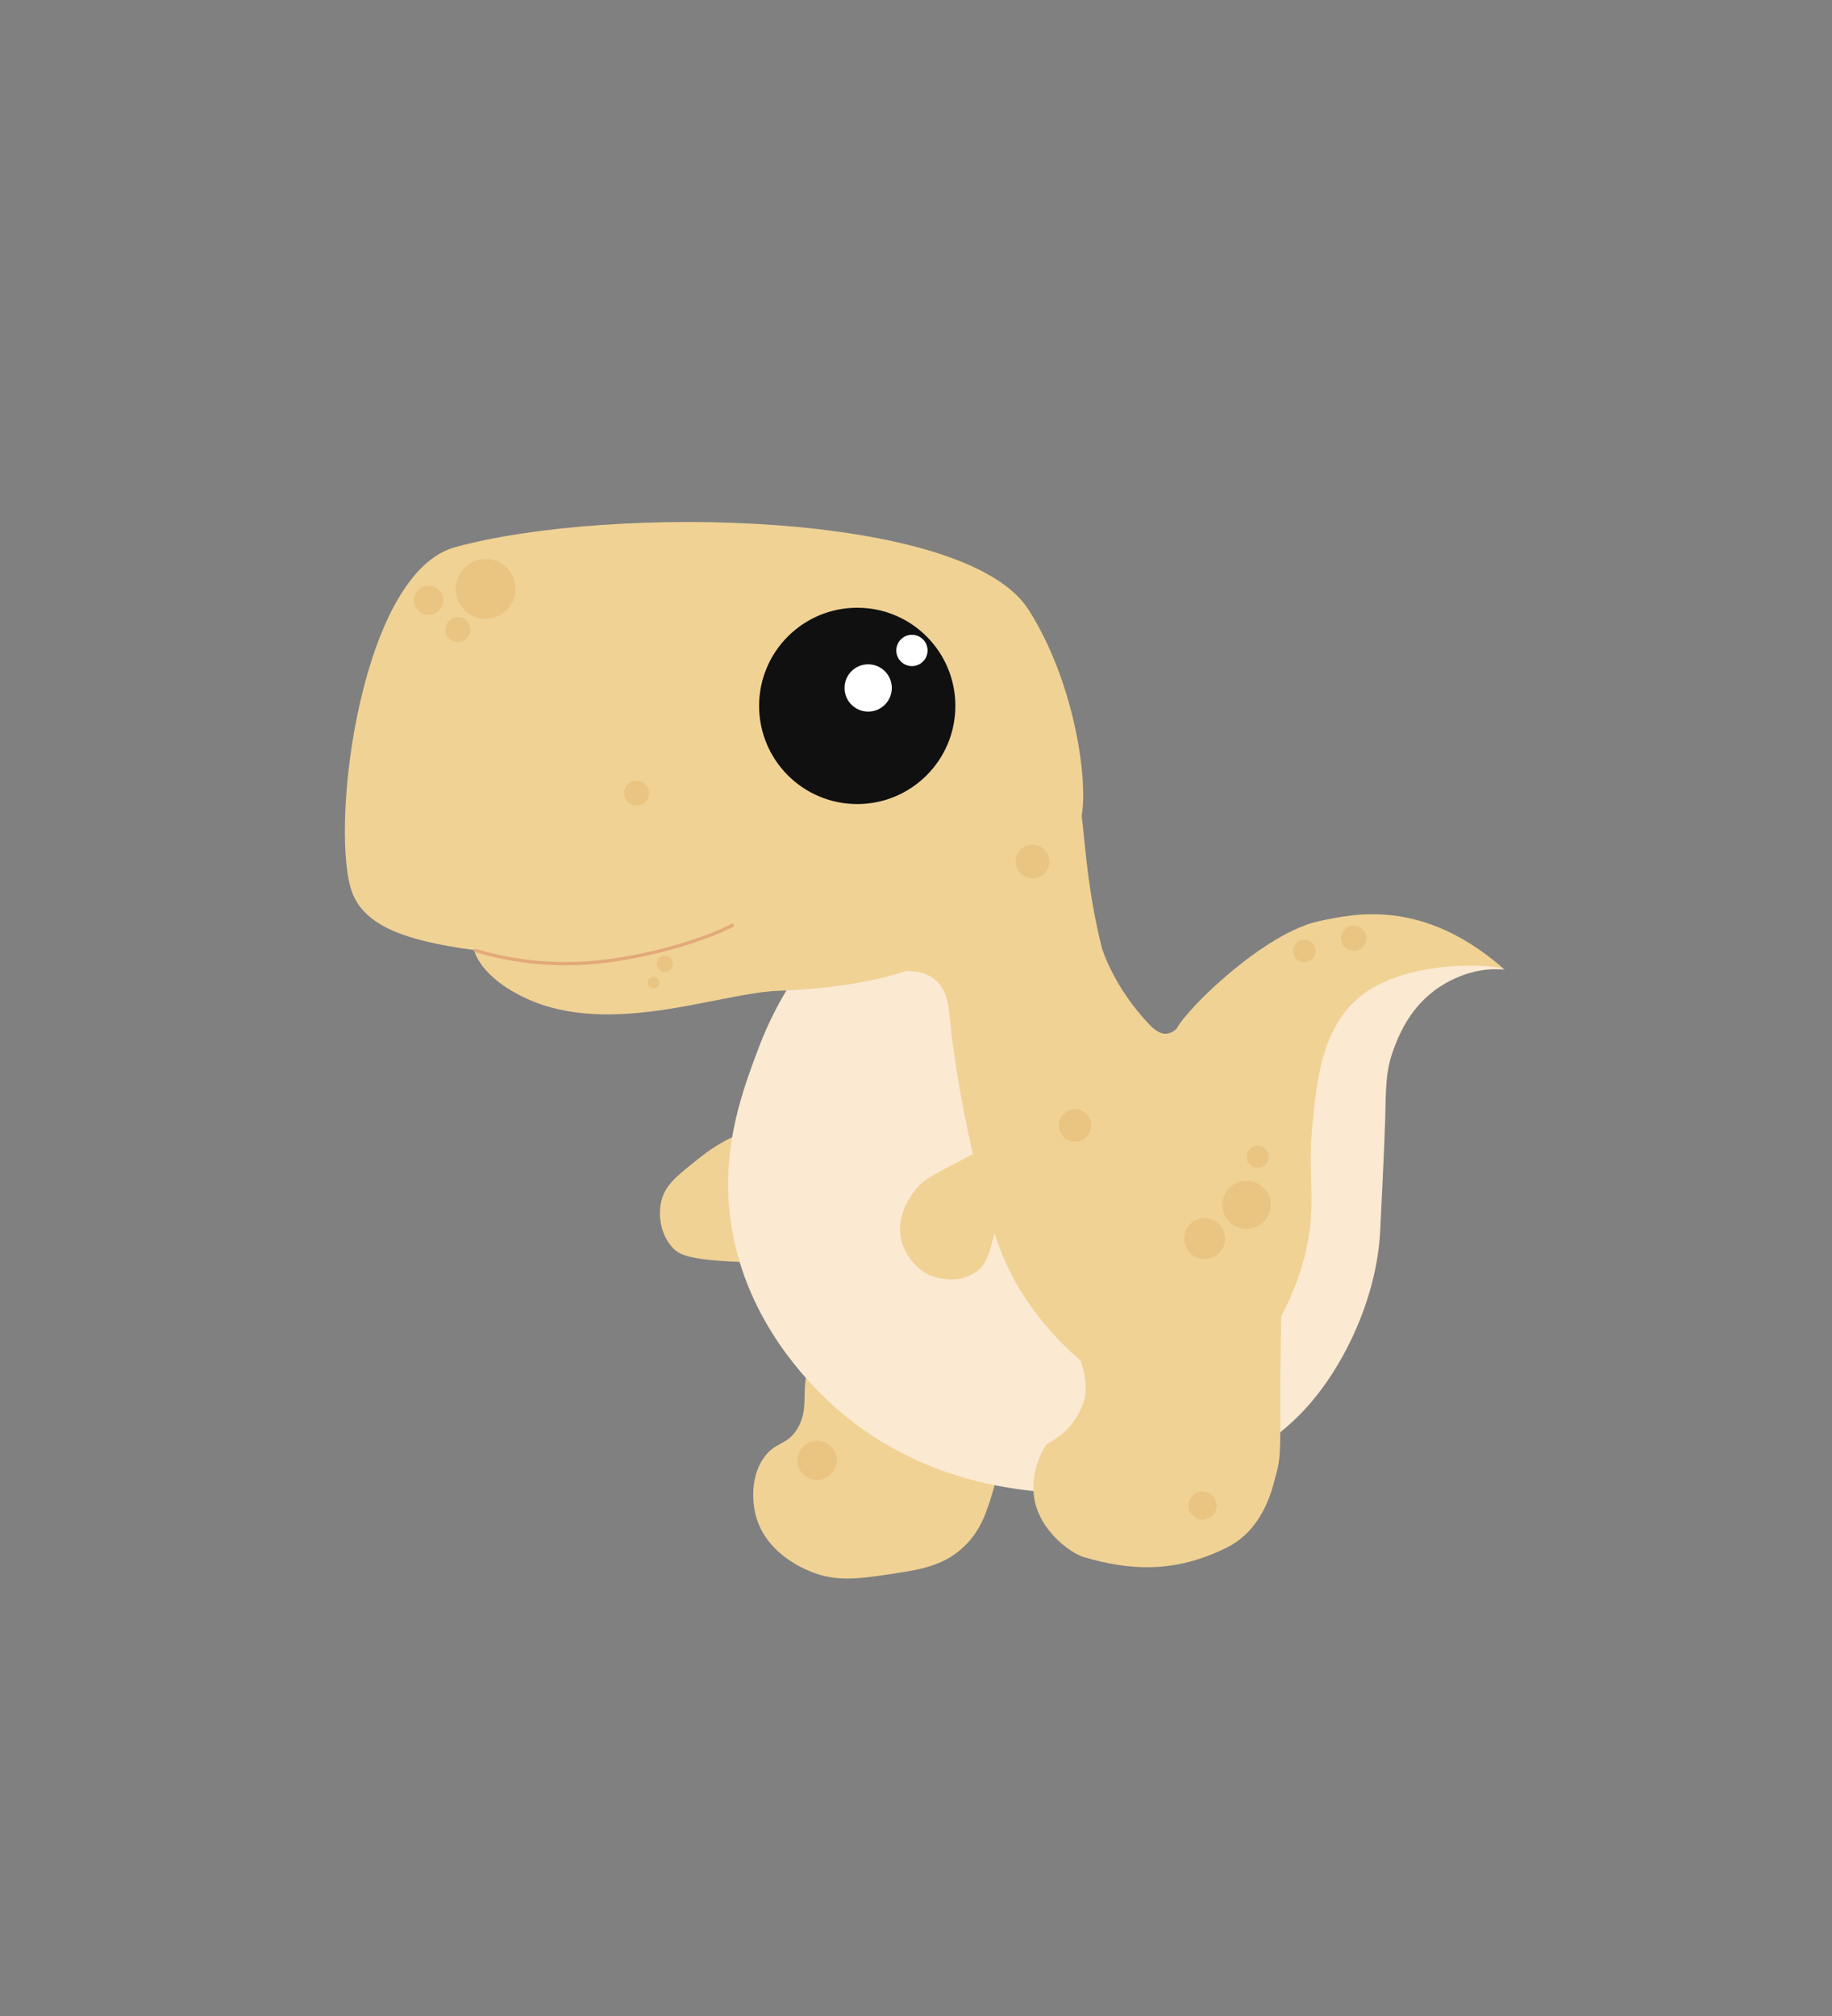 <?xml version="1.0" encoding="UTF-8"?>
<svg id="Layer_1" data-name="Layer 1" xmlns="http://www.w3.org/2000/svg" viewBox="0 0 561.01 617.13">
  <rect x="0" y="0" width="561.01" height="617.13" fill="#808080" stroke="none"/>
  <defs>
    <style>
      .cls-1 {
        fill: #eac481;
      }

      .cls-2 {
        fill: #fbe9d2;
      }

      .cls-3 {
        fill: none;
        stroke: #e2a979;
        stroke-miterlimit: 10;
      }

      .cls-4 {
        fill: #f0d295;
      }

      .cls-5 {
        fill: #101011;
      }

      .cls-6 {
        fill: #fff;
      }
    </style>
  </defs>
  <circle class="cls-1" cx="115.11" cy="273.72" r="1.91"/>
  <circle class="cls-1" cx="111.16" cy="274.37" r=".69"/>
  <path class="cls-4" d="M305.8,430.71c3.06,9.42.57,17.89-1.63,25.34-1.86,6.3-3.64,12.36-9.08,17.48-6.3,5.94-13.68,7.02-23.04,8.4-9.23,1.36-16.5,2.43-24.66-1.22-2.6-1.16-13.1-5.86-15.99-16.94-.26-1-2.58-10.44,2.57-17.62,3.45-4.81,6.73-3.68,9.76-8.13,4.53-6.65,1.2-12.58,3.93-19.24,3.86-9.4,18.75-13.54,31.71-10.84,11.82,2.46,22.64,11.14,26.42,22.76Z"/>
  <path class="cls-4" d="M252.15,384.63c-4.94,2.52-12.1,2.25-26.21,1.63-15.15-.67-17.95-2.2-19.91-4.27-3.64-3.84-4.67-9.83-3.45-14.53,1.21-4.69,4.44-7.28,10.57-12.19,2.51-2.01,6.15-4.89,11.58-7.42,7.97-3.7,17.3-8.04,26.52-4.27,8.89,3.63,16.4,14.28,14.53,24.79-1.82,10.26-11.67,15.27-13.61,16.25Z"/>
  <path class="cls-2" d="M442.71,300.95c8.1-4.54,14.57-4.45,18.05-4.14-2.7-1.43-5.58-3.3-11.21-4.44-29.81-6.08-46.1,21.89-89.84,31.87-10.08,2.3-36.76,8.39-46.54-3.84-5.51-6.88-1.87-14.82-10.12-25.9-1.85-2.49-8.06-10.18-19.02-13.66-3.01-.95-16.79-4.9-28.03,2.53-1.63,1.08-4.22,3.06-9.81,11.43-4.41,6.6-9.56,14.42-14.16,26.71-4.49,12-10.61,28.36-8.7,48.67,2.9,30.77,22.38,50.81,28.23,56.66,23.33,23.32,51.01,27.68,60.5,29.04,9.54,1.36,59.58,7.24,88.63-25.7,11.42-12.95,20.95-33.45,21.96-53.32,1.35-26.74,1.52-33.79,1.52-33.79.25-10.62.15-15.48,2.73-22.26,1.66-4.36,5.52-14.08,15.82-19.84Z"/>
  <path class="cls-4" d="M331.35,249.06c1.74-12.02-2.78-41.1-16.39-62.44-19.35-30.33-127.86-32.23-175.61-19.12-28.45,7.81-38.08,82.61-32,104.2,3.14,11.13,15.43,16.13,37.85,19.12,0,0,1.5,8.14,16,14.83,25.71,11.87,58.92-1.62,76.88-2.34,32.75-1.31,43.72-8.01,47.72-9.32,8.26-2.69,40.62-10.99,45.54-44.92Z"/>
  <path class="cls-3" d="M224.61,283.07c-7.21,3.96-24.98,9.82-42.08,11.47-16.36,1.58-29.57-1.36-37.33-3.72"/>
  <circle class="cls-5" cx="262.51" cy="216.08" r="30.05"/>
  <circle class="cls-6" cx="279.26" cy="199.11" r="4.79"/>
  <circle class="cls-6" cx="265.86" cy="210.59" r="7.24"/>
  <path class="cls-4" d="M265.29,294.82c3.6,5.02,14.46-.47,21.04,5.05,3.77,3.16,4.18,8.3,4.49,11.5,2.22,23.12,9.65,56.64,15.99,72.38,3.42,8.5,10.03,20.49,24.13,32.82,1.38,4.03,2.57,9.81,0,14.87-2.52,4.95-4.7,7.29-10.38,10.66-.5.3-5.1,7.66-3.93,15.99,1.51,10.8,11.74,17.51,15.15,18.52,13.81,4.07,27.61,5.15,43.76-2.81,11.93-5.88,14.27-19.19,15.15-22.16,1.83-6.2,1.25-9.68,1.4-30.86.06-7.65.18-13.9.28-17.95,1.8-3.36,4.41-8.75,6.45-15.71,5.06-17.27,1.32-26.08,3.09-42.92,1.26-12.09,2.43-28.47,13.75-38.43,14.33-12.62,43.22-10.62,45.1-8.96-25.06-22.15-46.35-17.02-56.61-14.89-16.79,3.49-40.32,26.45-43.76,32.82-.25.47-1.63,1.6-3.37,1.68-.58.03-2.34-.01-4.77-2.52-11.29-11.66-14.82-23.72-14.82-23.72-7.94-31.86-3.65-50.3-12.27-56.02-15.29-10.13-53.96,34.24-59.88,52.24-.61,1.85-1.9,5.77,0,8.42Z"/>
  <path class="cls-4" d="M316.37,343.71c-1.69-1.49-5.56,2.7-21.61,11.24-8.74,4.65-12.13,5.82-15.27,10.37-1.28,1.86-5.15,7.46-3.46,14.41.16.64,2.12,8.15,9.51,10.95.43.16,7.1,2.57,12.68-.86,5.44-3.35,4.99-9.25,8.65-21.04,5.13-16.53,11.67-23.17,9.51-25.07Z"/>
  <circle class="cls-1" cx="148.71" cy="180.25" r="9.15"/>
  <circle class="cls-1" cx="131.24" cy="183.74" r="4.49"/>
  <circle class="cls-1" cx="140.22" cy="192.72" r="3.83"/>
  <circle class="cls-1" cx="194.94" cy="242.78" r="3.83"/>
  <circle class="cls-1" cx="316.18" cy="263.74" r="5.16"/>
  <circle class="cls-1" cx="200.16" cy="300.78" r="1.8"/>
  <circle class="cls-1" cx="203.57" cy="294.98" r="2.48"/>
  <circle class="cls-1" cx="385.1" cy="354.06" r="3.39"/>
  <circle class="cls-1" cx="368.91" cy="379.13" r="6.27"/>
  <circle class="cls-1" cx="381.71" cy="368.82" r="7.38"/>
  <circle class="cls-1" cx="329.21" cy="344.53" r="4.96"/>
  <circle class="cls-1" cx="368.26" cy="460.87" r="4.31"/>
  <circle class="cls-1" cx="250.22" cy="447.03" r="6.01"/>
  <circle class="cls-1" cx="414.57" cy="287.18" r="3.89"/>
  <circle class="cls-1" cx="399.44" cy="291.07" r="3.46"/>
</svg>
